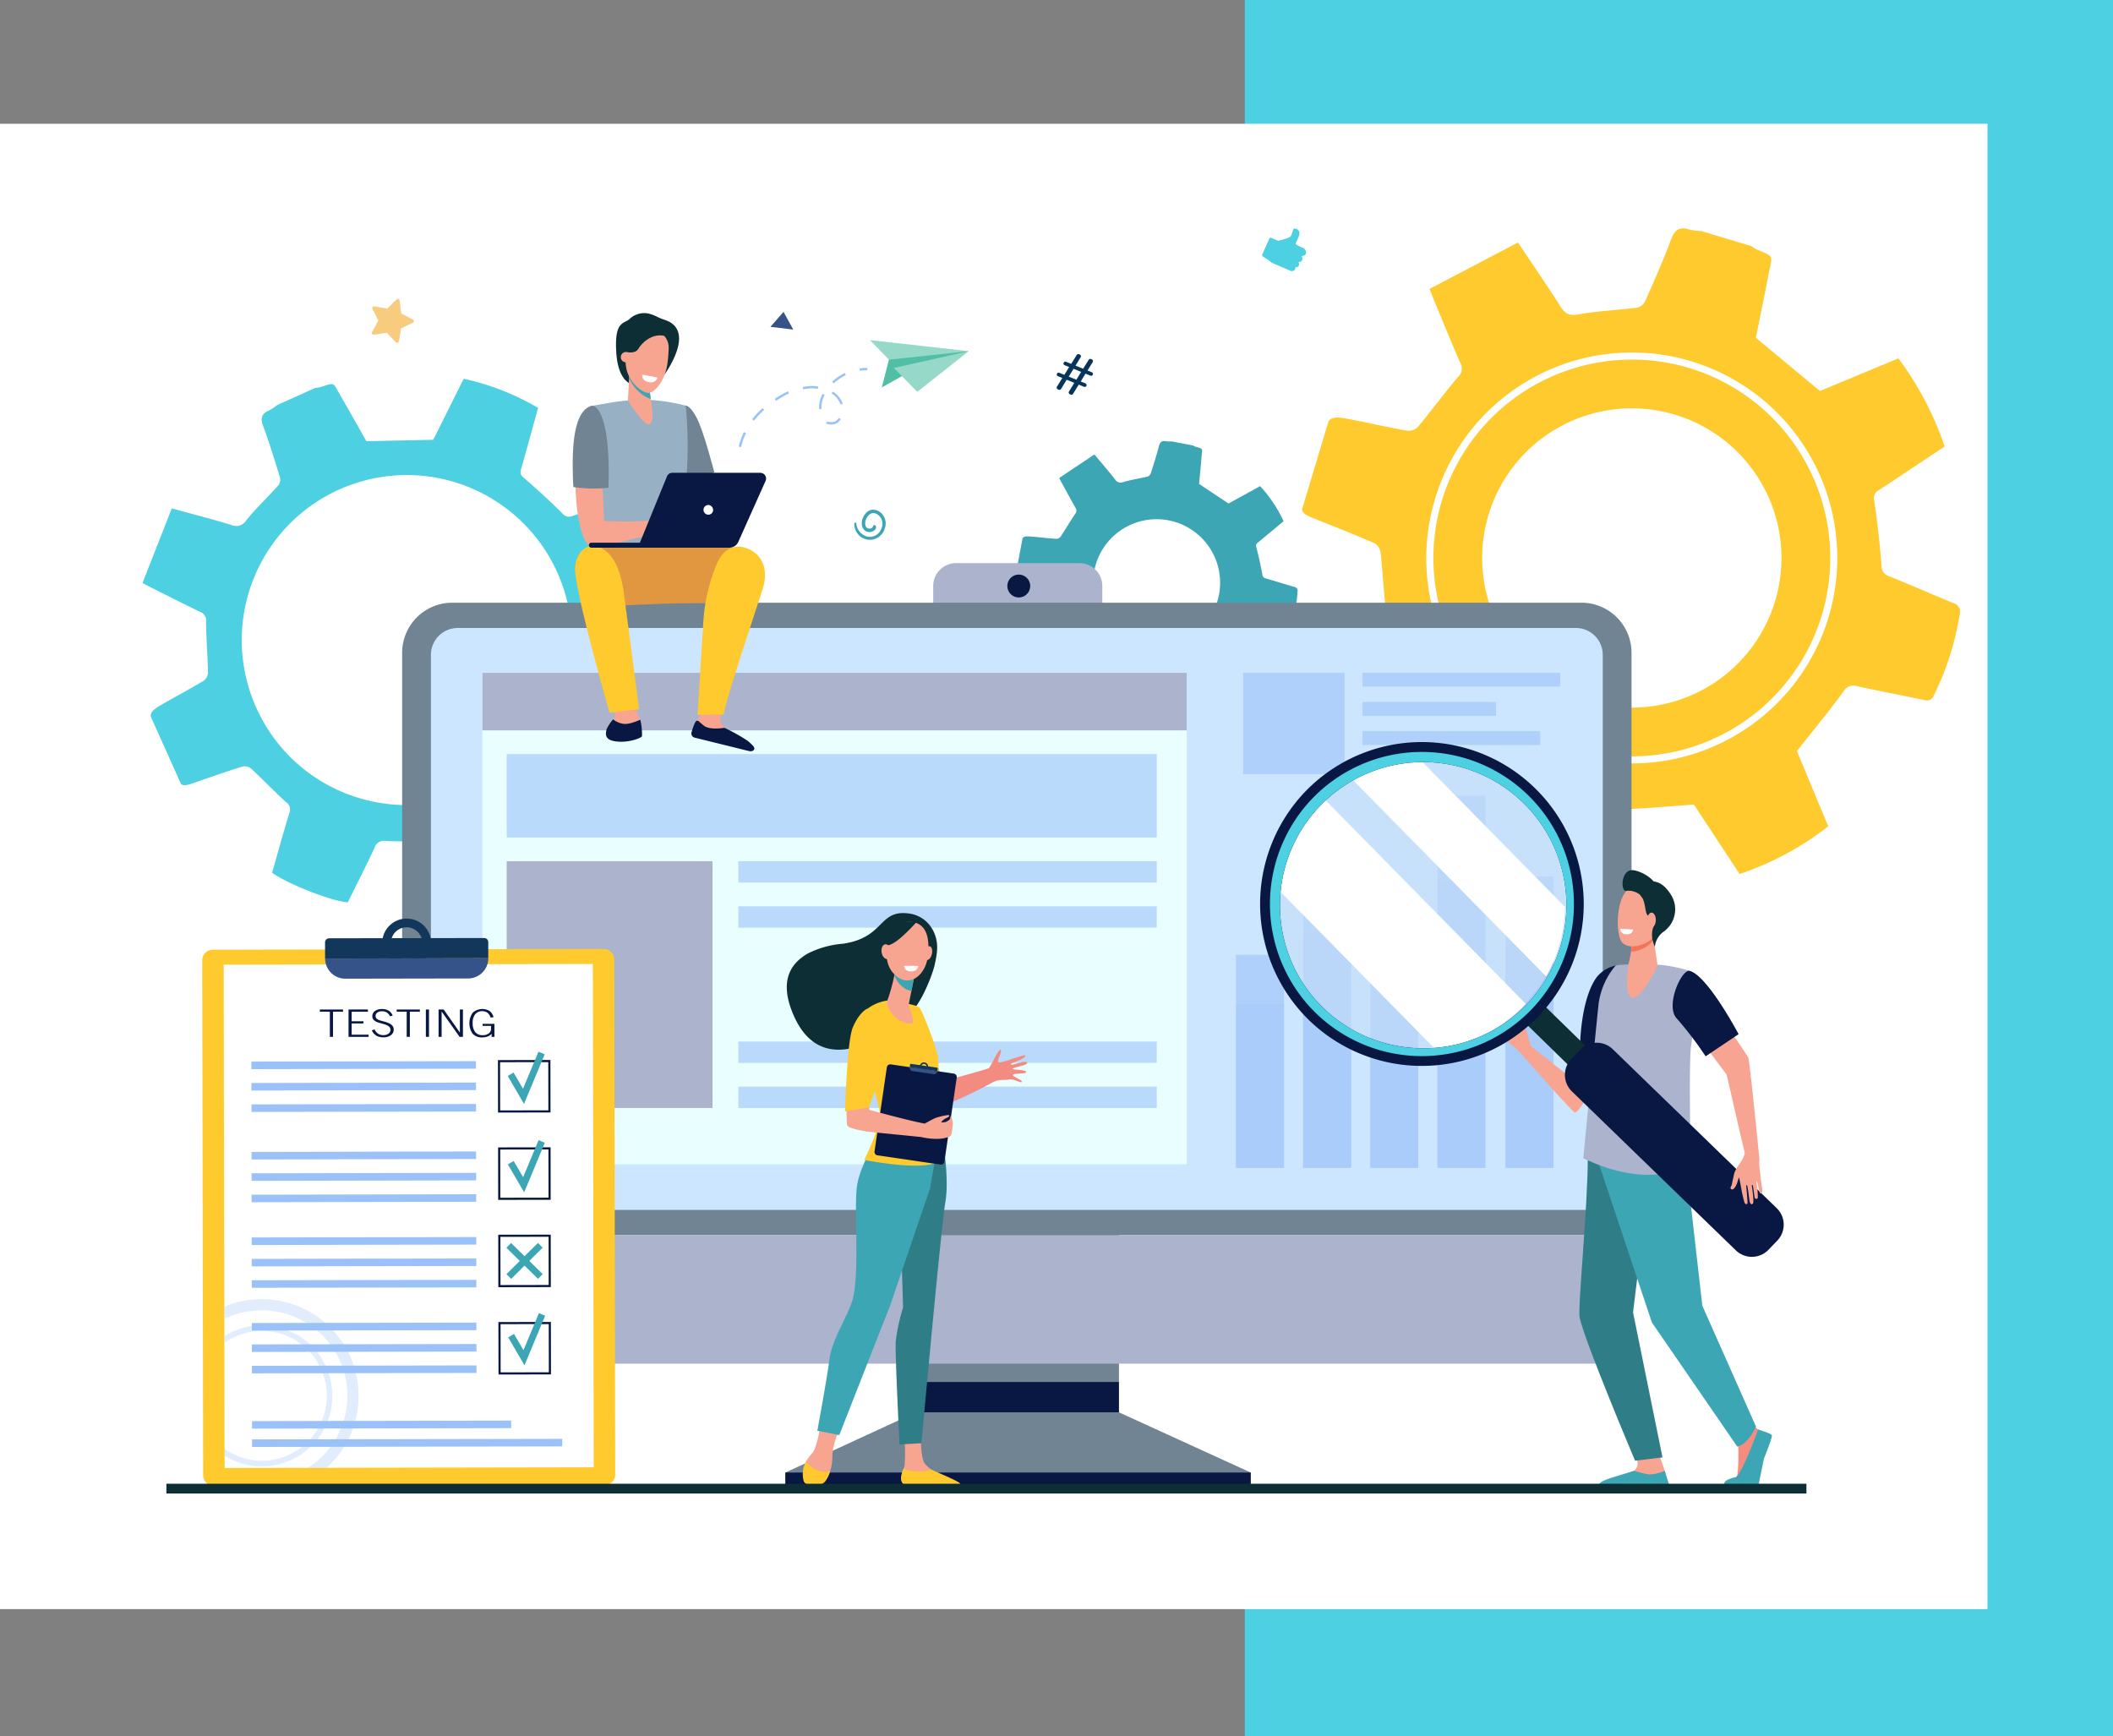 <svg xmlns="http://www.w3.org/2000/svg" xmlns:xlink="http://www.w3.org/1999/xlink" width="404" height="332" viewBox="0 0 404 332">
  <rect x="0" y="0" width="404" height="332" fill="#808080" stroke="none"/>
  <defs>
    <clipPath id="clip-path">
      <rect id="Rectángulo_44331" data-name="Rectángulo 44331" width="380" height="284" fill="none"/>
    </clipPath>
    <clipPath id="clip-path-3">
      <rect id="Rectángulo_44270" data-name="Rectángulo 44270" width="9.192" height="71.149" transform="translate(274.82 128.487)" fill="none"/>
    </clipPath>
    <clipPath id="clip-path-4">
      <rect id="Rectángulo_44272" data-name="Rectángulo 44272" width="9.192" height="49.446" transform="translate(261.983 150.19)" fill="none"/>
    </clipPath>
    <clipPath id="clip-path-5">
      <rect id="Rectángulo_44274" data-name="Rectángulo 44274" width="9.192" height="55.735" transform="translate(287.842 143.902)" fill="none"/>
    </clipPath>
    <clipPath id="clip-path-6">
      <rect id="Rectángulo_44276" data-name="Rectángulo 44276" width="9.192" height="57.925" transform="translate(249.146 141.711)" fill="none"/>
    </clipPath>
    <clipPath id="clip-path-7">
      <rect id="Rectángulo_44278" data-name="Rectángulo 44278" width="9.192" height="40.751" transform="translate(236.309 158.885)" fill="none"/>
    </clipPath>
    <clipPath id="clip-path-8">
      <rect id="Rectángulo_44280" data-name="Rectángulo 44280" width="9.192" height="54.752" transform="translate(274.82 144.885)" fill="none"/>
    </clipPath>
    <clipPath id="clip-path-9">
      <rect id="Rectángulo_44282" data-name="Rectángulo 44282" width="9.192" height="38.05" transform="translate(261.983 161.586)" fill="none"/>
    </clipPath>
    <clipPath id="clip-path-10">
      <rect id="Rectángulo_44284" data-name="Rectángulo 44284" width="9.192" height="42.888" transform="translate(287.842 156.748)" fill="none"/>
    </clipPath>
    <clipPath id="clip-path-11">
      <rect id="Rectángulo_44286" data-name="Rectángulo 44286" width="9.192" height="44.575" transform="translate(249.146 155.061)" fill="none"/>
    </clipPath>
    <clipPath id="clip-path-12">
      <rect id="Rectángulo_44288" data-name="Rectángulo 44288" width="9.192" height="31.359" transform="translate(236.309 168.277)" fill="none"/>
    </clipPath>
    <clipPath id="clip-path-13">
      <rect id="Rectángulo_44290" data-name="Rectángulo 44290" width="124.296" height="15.953" transform="translate(96.877 120.511)" fill="none"/>
    </clipPath>
    <clipPath id="clip-path-14">
      <rect id="Rectángulo_44292" data-name="Rectángulo 44292" width="80.001" height="4.089" transform="translate(141.172 140.995)" fill="none"/>
    </clipPath>
    <clipPath id="clip-path-15">
      <rect id="Rectángulo_44295" data-name="Rectángulo 44295" width="80.001" height="4.089" transform="translate(141.172 149.615)" fill="none"/>
    </clipPath>
    <clipPath id="clip-path-16">
      <rect id="Rectángulo_44297" data-name="Rectángulo 44297" width="80.001" height="4.089" transform="translate(141.172 175.474)" fill="none"/>
    </clipPath>
    <clipPath id="clip-path-17">
      <rect id="Rectángulo_44299" data-name="Rectángulo 44299" width="80.001" height="4.089" transform="translate(141.172 184.094)" fill="none"/>
    </clipPath>
    <clipPath id="clip-path-18">
      <rect id="Rectángulo_44315" data-name="Rectángulo 44315" width="25.677" height="32.255" transform="translate(42.885 224.726)" fill="none"/>
    </clipPath>
    <clipPath id="clip-path-19">
      <rect id="Rectángulo_44316" data-name="Rectángulo 44316" width="20.653" height="26.957" transform="translate(42.895 229.739)" fill="none"/>
    </clipPath>
    <clipPath id="clip-path-20">
      <rect id="Rectángulo_44319" data-name="Rectángulo 44319" width="19.39" height="19.389" transform="translate(237.683 104.969)" fill="none"/>
    </clipPath>
    <clipPath id="clip-path-21">
      <rect id="Rectángulo_44321" data-name="Rectángulo 44321" width="37.826" height="2.634" transform="translate(260.503 104.969)" fill="none"/>
    </clipPath>
    <clipPath id="clip-path-22">
      <rect id="Rectángulo_44323" data-name="Rectángulo 44323" width="25.528" height="2.634" transform="translate(260.503 110.554)" fill="none"/>
    </clipPath>
    <clipPath id="clip-path-23">
      <rect id="Rectángulo_44325" data-name="Rectángulo 44325" width="33.978" height="2.634" transform="translate(260.503 116.139)" fill="none"/>
    </clipPath>
    <clipPath id="clip-path-24">
      <rect id="Rectángulo_44326" data-name="Rectángulo 44326" width="54.943" height="54.935" transform="translate(244.512 121.84)" fill="none"/>
    </clipPath>
    <clipPath id="clip-path-25">
      <rect id="Rectángulo_44327" data-name="Rectángulo 44327" width="47.138" height="47.649" transform="translate(244.59 129.154)" fill="none"/>
    </clipPath>
    <clipPath id="clip-path-26">
      <rect id="Rectángulo_44328" data-name="Rectángulo 44328" width="40.701" height="41.2" transform="translate(258.516 121.809)" fill="none"/>
    </clipPath>
  </defs>
  <g id="Grupo_143203" data-name="Grupo 143203" transform="translate(-968 -6541.668)">
    <g id="Grupo_141851" data-name="Grupo 141851" transform="translate(0 541.338)">
      <rect id="Rectángulo_44004" data-name="Rectángulo 44004" width="166" height="332" transform="translate(1206 6000.33)" fill="#4dd0e1"/>
      <g id="Grupo_141850" data-name="Grupo 141850" transform="translate(968 6024)">
        <g id="Grupo_141849" data-name="Grupo 141849" clip-path="url(#clip-path)">
          <rect id="Rectángulo_44263" data-name="Rectángulo 44263" width="380" height="284" fill="#fff"/>
          <g id="Grupo_141848" data-name="Grupo 141848">
            <g id="Grupo_141847" data-name="Grupo 141847" clip-path="url(#clip-path)">
              <path id="Trazado_195789" data-name="Trazado 195789" d="M275.232,73.669a37.938,37.938,0,1,0,46.113-27.425,37.981,37.981,0,0,0-46.113,27.425m9.37,1.1h0a28.612,28.612,0,1,1,19.154,35.643A28.613,28.613,0,0,1,284.6,74.768" fill="#feca2e"/>
              <path id="Trazado_195790" data-name="Trazado 195790" d="M248.943,73.728c.179.906,1,1.222,3.023,2.025,3.62,1.436,7.242,2.872,10.808,4.433a2.514,2.514,0,0,1,1.192,1.758c.413,3.79.6,7.606,1.047,11.39a2.067,2.067,0,0,1-1.029,2.458c-4.212,2.647-8.351,5.412-12.471,8.1,1.03,4.418,6.219,14.349,8.993,17.126,4.37-1.839,8.862-3.65,13.277-5.634a2.4,2.4,0,0,1,3.222.6,99.62,99.62,0,0,0,8.48,7.078c1.185.9,1.816,1.613,1.432,3.243-.995,4.223-1.734,8.506-2.658,12.748-.249,1.14-.032,1.853,1.093,2.2q7.944,2.459,15.888,4.909c1.3.4,1.5-.668,1.828-1.435,1.645-3.88,3.312-7.753,4.825-11.684a2.725,2.725,0,0,1,2.934-2.012c4.244-.133,8.479-.543,13.044-.866l8.744,13.277a56.821,56.821,0,0,0,16.937-9.12c-2.078-4.992-4.156-9.986-5.988-14.386,3.142-3.981,6.134-7.6,8.906-11.386a2.142,2.142,0,0,1,2.634-1.011c4.179.918,8.385,1.705,12.57,2.594.9.192,1.568.227,2.032-.761A54.34,54.34,0,0,0,374.7,93.747a1.708,1.708,0,0,0-1.282-2.13c-4.071-1.681-8.109-3.441-12.187-5.1a1.986,1.986,0,0,1-1.491-2.028c-.311-4.179-.8-8.351-1.4-12.5a1.687,1.687,0,0,1,.93-1.964c4.156-2.738,8.293-5.506,12.543-8.334a60.98,60.98,0,0,0-8.846-16.84l-14.993,6.239L335.718,40.92c.748-3.737,1.642-8.035,2.464-12.348.674-3.539,1.181-3.073-2.375-4.566a5.963,5.963,0,0,1-.938-.616l-9.541-2.871a11.784,11.784,0,0,1-2.223-.275c-1.82-.577-2.846-.163-3.571,1.787-1.512,4.063-3.278,8.034-5.036,12a2.3,2.3,0,0,1-1.557,1.133c-3.721.471-7.493.621-11.176,1.284-1.8.325-2.559-.168-3.448-1.572-2.522-3.984-5.207-7.864-8.091-12.179l-16.9,8.872c.443,1.121.687,1.771.953,2.411,1.644,3.948,3.252,7.912,4.966,11.829a2.15,2.15,0,0,1-.522,2.643c-2.617,3.109-5.034,6.387-7.63,9.515a2.542,2.542,0,0,1-2.028.716c-3.456-.6-6.879-1.392-10.324-2.061-2.787-.542-3.824-.733-4.706.177Zm24.986-.39a39.283,39.283,0,1,1,4.31,29.754,39.024,39.024,0,0,1-4.31-29.754" fill="#feca2e"/>
              <path id="Trazado_195791" data-name="Trazado 195791" d="M34.606,126.227c.585.456,1.249.217,2.9-.36,2.953-1.031,5.907-2.062,8.894-2.989a2.022,2.022,0,0,1,1.648.44c2.242,2.085,4.359,4.305,6.622,6.366a1.66,1.66,0,0,1,.668,2.034c-1.166,3.822-2.226,7.676-3.313,11.477,2.949,2.141,11.32,5.443,14.464,5.671,1.687-3.413,3.463-6.875,5.1-10.4a1.924,1.924,0,0,1,2.269-1.332,80.065,80.065,0,0,0,8.87-.16c1.2-.074,1.952.025,2.575,1.216,1.616,3.088,3.419,6.077,5.087,9.139.449.823.955,1.141,1.822.761q6.116-2.682,12.228-5.371c1-.44.561-1.2.355-1.832-1.04-3.221-2.064-6.449-3.212-9.632a2.189,2.189,0,0,1,.724-2.764c2.507-2.312,4.863-4.787,7.465-7.382l12.29,3.465a45.637,45.637,0,0,0,5.49-14.442l-11.2-5.588c-.184-4.069-.272-7.841-.578-11.6a1.721,1.721,0,0,1,1.069-2c3.019-1.639,5.988-3.372,9-5.033.651-.358,1.072-.686.834-1.53a43.669,43.669,0,0,0-5.182-12.114,1.374,1.374,0,0,0-1.9-.619c-3.356,1.119-6.733,2.174-10.084,3.307a1.594,1.594,0,0,1-1.971-.448c-2.386-2.374-4.878-4.648-7.422-6.854a1.353,1.353,0,0,1-.467-1.681c1.084-3.848,2.141-7.7,3.234-11.655A48.936,48.936,0,0,0,88.66,48.747L82.837,60.418l-12.786.27c-1.51-2.663-3.227-5.743-5-8.793-1.451-2.5-.9-2.488-3.842-1.525a4.776,4.776,0,0,1-.894.119l-7.3,3.273a9.5,9.5,0,0,1-1.494,1c-1.409.607-1.814,1.4-1.229,2.963,1.218,3.261,2.232,6.6,3.25,9.934a1.853,1.853,0,0,1-.349,1.506c-2.013,2.242-4.225,4.316-6.112,6.655a2.262,2.262,0,0,1-2.92.858c-3.626-1.094-7.3-2.038-11.316-3.142l-5.6,14.27c.858.448,1.348.715,1.846.963,3.074,1.533,6.134,3.1,9.234,4.572a1.727,1.727,0,0,1,1.072,1.88c.046,3.264.3,6.524.369,9.788a2.042,2.042,0,0,1-.855,1.5c-2.415,1.452-4.909,2.77-7.352,4.175-1.977,1.136-2.708,1.565-2.765,2.582Zm14.967-13.372a31.551,31.551,0,1,1,18.259,15.8,31.341,31.341,0,0,1-18.259-15.8" fill="#4dd0e1"/>
              <path id="Trazado_195792" data-name="Trazado 195792" d="M71.138,39.824l1.2-2.2-1.129-2.24a.345.345,0,0,1,.37-.495l2.46.464,1.776-1.769a.344.344,0,0,1,.584.2l.32,2.49,2.226,1.147a.345.345,0,0,1-.009.618l-2.262,1.075-.4,2.478a.344.344,0,0,1-.59.182l-1.718-1.825-2.473.384a.345.345,0,0,1-.355-.506" fill="#f7cc7f"/>
              <path id="Trazado_195793" data-name="Trazado 195793" d="M202.086,50.264l1.025-1.664-.823-.334a.352.352,0,1,1,.264-.652L203.5,48l.916-1.494-.878-.357a.352.352,0,0,1,.264-.652l1.005.408,1.064-1.712a.352.352,0,0,1,.431-.14l.153.062a.352.352,0,0,1,.168.51l-.989,1.615,1.456.591,1.064-1.712a.353.353,0,0,1,.431-.14l.168.068a.353.353,0,0,1,.168.51l-.99,1.615.823.333a.352.352,0,0,1-.265.653l-.948-.385-.9,1.5.878.356a.352.352,0,1,1-.264.652l-1.005-.407-1.087,1.765a.35.35,0,0,1-.431.141l-.18-.072a.353.353,0,0,1-.167-.511l1.024-1.664-1.457-.591-1.086,1.765a.353.353,0,0,1-.432.142l-.179-.073a.352.352,0,0,1-.168-.511m3.713-1.333.916-1.494-1.457-.591-.916,1.494Z" fill="#07345a"/>
              <path id="Trazado_195794" data-name="Trazado 195794" d="M195.512,79.237l-1.387,7.373c.116.374.476.471,1.366.718,1.592.443,3.185.886,4.76,1.384a1.069,1.069,0,0,1,.583.688c.344,1.581.593,3.183.954,4.759a.877.877,0,0,1-.323,1.084c-1.659,1.307-3.28,2.66-4.9,3.981a23.129,23.129,0,0,0,4.566,6.821c1.761-.972,3.575-1.939,5.349-2.975a1.017,1.017,0,0,1,1.386.107,42.342,42.342,0,0,0,3.9,2.6c.541.329.839.6.75,1.3-.229,1.827-.348,3.668-.547,5.5-.054.492.07.784.56.88l6.926,1.356c.567.111.6-.35.706-.688.519-1.711,1.049-3.42,1.51-5.147a1.158,1.158,0,0,1,1.148-.982c1.784-.247,3.553-.611,5.464-.952l4.288,5.208a24.077,24.077,0,0,0,6.736-4.611l-3.174-5.8c1.146-1.821,2.246-3.484,3.245-5.205a.909.909,0,0,1,1.066-.545c1.8.2,3.615.342,5.421.529.39.04.672.025.823-.413a23.039,23.039,0,0,0,1.4-6.819.725.725,0,0,0-.637-.841c-1.793-.526-3.576-1.086-5.372-1.605a.842.842,0,0,1-.72-.788c-.32-1.75-.715-3.488-1.154-5.212a.716.716,0,0,1,.3-.871c1.63-1.342,3.251-2.7,4.917-4.081a25.846,25.846,0,0,0-4.491-6.708L234.892,72.6l-5.629-3.737c.147-1.611.331-3.465.483-5.321.125-1.524.361-1.351-1.207-1.82a2.539,2.539,0,0,1-.424-.218l-4.155-.782a5.01,5.01,0,0,1-.95-.016c-.794-.161-1.208.059-1.427.915-.454,1.782-1.021,3.537-1.584,5.29a.982.982,0,0,1-.606.549c-1.549.366-3.134.6-4.658,1.044a1.194,1.194,0,0,1-1.526-.508c-1.243-1.567-2.551-3.083-3.962-4.774l-6.731,4.5c.237.453.369.717.511.975.871,1.592,1.728,3.192,2.628,4.767a.913.913,0,0,1-.1,1.139c-.964,1.43-1.836,2.922-2.79,4.359a1.081,1.081,0,0,1-.824.393c-1.486-.1-2.965-.277-4.449-.405-1.2-.1-1.647-.137-1.978.287m13.706,6.206a12.142,12.142,0,0,1,23.865,4.49h0a12.142,12.142,0,1,1-23.865-4.491Z" fill="#3da6b4"/>
              <path id="Trazado_195795" data-name="Trazado 195795" d="M147.306,38.82l4.365.527-1.863-3.389Z" fill="#355389"/>
              <path id="Trazado_195796" data-name="Trazado 195796" d="M163.34,76.445a3.05,3.05,0,0,0,2.538,3.069,2.992,2.992,0,0,0,3.257-2.037c.988-2.647-1.909-4.736-3.48-3.134-1.467,1.5-1,3.718.58,3.719.6,0,1.559-.5,1.178-1.225a.242.242,0,0,0-.415,0c-.192.327-.177.339-.268.412a.809.809,0,0,1-.518.15c-1.612-.028-.54-3.717,1.36-2.823a2.126,2.126,0,0,1,.989,2.713,2.429,2.429,0,0,1-2.366,1.7,2.78,2.78,0,0,1-2.46-2.545.2.2,0,0,0-.4,0" fill="#3da6b4"/>
              <path id="Trazado_195797" data-name="Trazado 195797" d="M243.08,21.809l1.3.56s2.179-.486,2.423-.895.386-1.444.69-1.445a.931.931,0,0,1,.963.875c.06.526-.824,1.949-.717,2.119a7.547,7.547,0,0,0,1.353.691,1.056,1.056,0,0,1,.625.9h0a.562.562,0,0,1-.408.578l-.4.112.091.406a.562.562,0,0,1-.42.672l-.306.072.076.248a.561.561,0,0,1-.431.718l-.266.051.005.07a.562.562,0,0,1-.469.6l-.264.044-3.476-1.493a2.6,2.6,0,0,1-.863-.6l-1.136-.728a.294.294,0,0,1-.11-.367l1.35-3.031a.292.292,0,0,1,.382-.15" fill="#4dd0e1"/>
              <path id="Trazado_195798" data-name="Trazado 195798" d="M206.393,84H182.8a4.371,4.371,0,0,0-4.371,4.371V96.1a4.371,4.371,0,0,0,4.371,4.371h23.589a4.371,4.371,0,0,0,4.371-4.371V88.372A4.371,4.371,0,0,0,206.393,84" fill="#abb3cd"/>
              <path id="Trazado_195799" data-name="Trazado 195799" d="M175.144,246.365,150.16,257.881v2.55h88.975v-2.55l-25.209-11.516Z" fill="#718493"/>
              <rect id="Rectángulo_44264" data-name="Rectángulo 44264" width="38.798" height="49.379" transform="translate(175.144 197.007)" fill="#718493"/>
              <path id="Trazado_195800" data-name="Trazado 195800" d="M311.945,212.5V101.148a9.58,9.58,0,0,0-9.58-9.58H86.469a9.58,9.58,0,0,0-9.579,9.58V212.5Z" fill="#718493"/>
              <rect id="Rectángulo_44265" data-name="Rectángulo 44265" width="88.975" height="2.551" transform="translate(150.161 257.88)" fill="#091743"/>
              <rect id="Rectángulo_44266" data-name="Rectángulo 44266" width="38.782" height="5.794" transform="translate(175.144 240.57)" fill="#091743"/>
              <path id="Trazado_195801" data-name="Trazado 195801" d="M76.89,212.5V230.34c0,3.712,2.453,6.721,5.48,6.721h224.1c3.026,0,5.479-3.009,5.479-6.721V212.5Z" fill="#abb3cd"/>
              <path id="Trazado_195802" data-name="Trazado 195802" d="M196.97,88.376a2.183,2.183,0,1,1-2.182-2.182,2.182,2.182,0,0,1,2.182,2.182" fill="#091743"/>
              <path id="Trazado_195803" data-name="Trazado 195803" d="M306.443,207.661V101.445a5.135,5.135,0,0,0-5.224-5.041H87.615a5.134,5.134,0,0,0-5.223,5.041V207.661Z" fill="#cce6ff"/>
              <rect id="Rectángulo_44267" data-name="Rectángulo 44267" width="134.665" height="93.966" transform="translate(92.231 104.979)" fill="#e9ffff"/>
              <rect id="Rectángulo_44268" data-name="Rectángulo 44268" width="134.665" height="11.002" transform="translate(92.231 104.978)" fill="#abb3cd"/>
              <g id="Grupo_141777" data-name="Grupo 141777" opacity="0.6">
                <g id="Grupo_141776" data-name="Grupo 141776">
                  <g id="Grupo_141775" data-name="Grupo 141775" clip-path="url(#clip-path-3)">
                    <rect id="Rectángulo_44269" data-name="Rectángulo 44269" width="9.192" height="71.149" transform="translate(274.82 128.487)" fill="#9bc1f9"/>
                  </g>
                </g>
              </g>
              <g id="Grupo_141780" data-name="Grupo 141780" opacity="0.6">
                <g id="Grupo_141779" data-name="Grupo 141779">
                  <g id="Grupo_141778" data-name="Grupo 141778" clip-path="url(#clip-path-4)">
                    <rect id="Rectángulo_44271" data-name="Rectángulo 44271" width="9.192" height="49.447" transform="translate(261.983 150.189)" fill="#9bc1f9"/>
                  </g>
                </g>
              </g>
              <g id="Grupo_141783" data-name="Grupo 141783" opacity="0.6">
                <g id="Grupo_141782" data-name="Grupo 141782">
                  <g id="Grupo_141781" data-name="Grupo 141781" clip-path="url(#clip-path-5)">
                    <rect id="Rectángulo_44273" data-name="Rectángulo 44273" width="9.192" height="55.734" transform="translate(287.842 143.902)" fill="#9bc1f9"/>
                  </g>
                </g>
              </g>
              <g id="Grupo_141786" data-name="Grupo 141786" opacity="0.6">
                <g id="Grupo_141785" data-name="Grupo 141785">
                  <g id="Grupo_141784" data-name="Grupo 141784" clip-path="url(#clip-path-6)">
                    <rect id="Rectángulo_44275" data-name="Rectángulo 44275" width="9.192" height="57.926" transform="translate(249.146 141.71)" fill="#9bc1f9"/>
                  </g>
                </g>
              </g>
              <g id="Grupo_141789" data-name="Grupo 141789" opacity="0.6">
                <g id="Grupo_141788" data-name="Grupo 141788">
                  <g id="Grupo_141787" data-name="Grupo 141787" clip-path="url(#clip-path-7)">
                    <rect id="Rectángulo_44277" data-name="Rectángulo 44277" width="9.192" height="40.751" transform="translate(236.309 158.885)" fill="#9bc1f9"/>
                  </g>
                </g>
              </g>
              <g id="Grupo_141792" data-name="Grupo 141792" opacity="0.3" style="mix-blend-mode: multiply;isolation: isolate">
                <g id="Grupo_141791" data-name="Grupo 141791">
                  <g id="Grupo_141790" data-name="Grupo 141790" clip-path="url(#clip-path-8)">
                    <rect id="Rectángulo_44279" data-name="Rectángulo 44279" width="9.192" height="54.751" transform="translate(274.82 144.885)" fill="#9bc1f9"/>
                  </g>
                </g>
              </g>
              <g id="Grupo_141795" data-name="Grupo 141795" opacity="0.3" style="mix-blend-mode: multiply;isolation: isolate">
                <g id="Grupo_141794" data-name="Grupo 141794">
                  <g id="Grupo_141793" data-name="Grupo 141793" clip-path="url(#clip-path-9)">
                    <rect id="Rectángulo_44281" data-name="Rectángulo 44281" width="9.192" height="38.051" transform="translate(261.983 161.585)" fill="#9bc1f9"/>
                  </g>
                </g>
              </g>
              <g id="Grupo_141798" data-name="Grupo 141798" opacity="0.3" style="mix-blend-mode: multiply;isolation: isolate">
                <g id="Grupo_141797" data-name="Grupo 141797">
                  <g id="Grupo_141796" data-name="Grupo 141796" clip-path="url(#clip-path-10)">
                    <rect id="Rectángulo_44283" data-name="Rectángulo 44283" width="9.192" height="42.889" transform="translate(287.842 156.747)" fill="#9bc1f9"/>
                  </g>
                </g>
              </g>
              <g id="Grupo_141801" data-name="Grupo 141801" opacity="0.3" style="mix-blend-mode: multiply;isolation: isolate">
                <g id="Grupo_141800" data-name="Grupo 141800">
                  <g id="Grupo_141799" data-name="Grupo 141799" clip-path="url(#clip-path-11)">
                    <rect id="Rectángulo_44285" data-name="Rectángulo 44285" width="9.192" height="44.576" transform="translate(249.146 155.06)" fill="#9bc1f9"/>
                  </g>
                </g>
              </g>
              <g id="Grupo_141804" data-name="Grupo 141804" opacity="0.3" style="mix-blend-mode: multiply;isolation: isolate">
                <g id="Grupo_141803" data-name="Grupo 141803">
                  <g id="Grupo_141802" data-name="Grupo 141802" clip-path="url(#clip-path-12)">
                    <rect id="Rectángulo_44287" data-name="Rectángulo 44287" width="9.192" height="31.359" transform="translate(236.309 168.277)" fill="#9bc1f9"/>
                  </g>
                </g>
              </g>
              <g id="Grupo_141807" data-name="Grupo 141807" opacity="0.6">
                <g id="Grupo_141806" data-name="Grupo 141806">
                  <g id="Grupo_141805" data-name="Grupo 141805" clip-path="url(#clip-path-13)">
                    <rect id="Rectángulo_44289" data-name="Rectángulo 44289" width="124.296" height="15.954" transform="translate(96.877 120.51)" fill="#9bc1f9"/>
                  </g>
                </g>
              </g>
              <g id="Grupo_141810" data-name="Grupo 141810" opacity="0.6">
                <g id="Grupo_141809" data-name="Grupo 141809">
                  <g id="Grupo_141808" data-name="Grupo 141808" clip-path="url(#clip-path-14)">
                    <rect id="Rectángulo_44291" data-name="Rectángulo 44291" width="80.002" height="4.089" transform="translate(141.171 140.995)" fill="#9bc1f9"/>
                  </g>
                </g>
              </g>
              <rect id="Rectángulo_44293" data-name="Rectángulo 44293" width="39.356" height="47.188" transform="translate(96.878 140.995)" fill="#abb3cd"/>
              <g id="Grupo_141813" data-name="Grupo 141813" opacity="0.6">
                <g id="Grupo_141812" data-name="Grupo 141812">
                  <g id="Grupo_141811" data-name="Grupo 141811" clip-path="url(#clip-path-15)">
                    <rect id="Rectángulo_44294" data-name="Rectángulo 44294" width="80.002" height="4.089" transform="translate(141.171 149.615)" fill="#9bc1f9"/>
                  </g>
                </g>
              </g>
              <g id="Grupo_141816" data-name="Grupo 141816" opacity="0.6">
                <g id="Grupo_141815" data-name="Grupo 141815">
                  <g id="Grupo_141814" data-name="Grupo 141814" clip-path="url(#clip-path-16)">
                    <rect id="Rectángulo_44296" data-name="Rectángulo 44296" width="80.002" height="4.089" transform="translate(141.171 175.474)" fill="#9bc1f9"/>
                  </g>
                </g>
              </g>
              <g id="Grupo_141819" data-name="Grupo 141819" opacity="0.6">
                <g id="Grupo_141818" data-name="Grupo 141818">
                  <g id="Grupo_141817" data-name="Grupo 141817" clip-path="url(#clip-path-17)">
                    <rect id="Rectángulo_44298" data-name="Rectángulo 44298" width="80.002" height="4.089" transform="translate(141.171 184.094)" fill="#9bc1f9"/>
                  </g>
                </g>
              </g>
              <path id="Trazado_195804" data-name="Trazado 195804" d="M40.693,157.916l74.721-.135a2.033,2.033,0,0,1,2.036,2.029l.177,98.459A2.032,2.032,0,0,1,115.6,260.3l-74.721.134a2.032,2.032,0,0,1-2.036-2.028l-.177-98.459a2.032,2.032,0,0,1,2.028-2.036" fill="#feca2e"/>
              <rect id="Rectángulo_44300" data-name="Rectángulo 44300" width="70.583" height="96.236" transform="translate(42.767 160.773) rotate(-0.103)" fill="#fff"/>
              <path id="Trazado_195805" data-name="Trazado 195805" d="M93.353,156.462a.783.783,0,0,0-.785-.782l-29.637.053a.784.784,0,0,0-.782.785l.006,3.08,31.2-.056Z" fill="#13375b"/>
              <path id="Trazado_195806" data-name="Trazado 195806" d="M77.743,151.962a4.674,4.674,0,1,0,4.683,4.665,4.673,4.673,0,0,0-4.683-4.665m.014,7.671a3,3,0,1,1,2.992-3,3,3,0,0,1-2.992,3" fill="#13375b"/>
              <path id="Trazado_195807" data-name="Trazado 195807" d="M92.873,155.741a.786.786,0,0,1,.48.721l.006,3.081-31.2.056a3.863,3.863,0,0,0,3.871,3.857l23.475-.042a3.865,3.865,0,0,0,3.858-3.871l-.006-3.081a.786.786,0,0,0-.48-.721" fill="#355389"/>
              <path id="Trazado_195808" data-name="Trazado 195808" d="M62.932,155.733h0a.782.782,0,0,0-.649.347.782.782,0,0,1,.649-.347" fill="#9bc1f9"/>
              <path id="Trazado_195809" data-name="Trazado 195809" d="M62.184,156.285a.793.793,0,0,1,.059-.141.793.793,0,0,0-.059.141" fill="#9bc1f9"/>
              <path id="Trazado_195810" data-name="Trazado 195810" d="M105.256,189.036l-10.033.018-.018-10.034L105.238,179Zm-9.624-.393,9.214-.017-.017-9.213-9.214.016Z" fill="#091743"/>
              <path id="Trazado_195811" data-name="Trazado 195811" d="M105.286,205.731l-10.033.018-.018-10.034,10.033-.018Zm-9.624-.393,9.214-.017-.017-9.213-9.214.016Z" fill="#091743"/>
              <path id="Trazado_195812" data-name="Trazado 195812" d="M105.316,222.427l-10.033.018-.018-10.034,10.033-.018Zm-9.624-.393,9.214-.017-.017-9.213-9.214.016Z" fill="#091743"/>
              <path id="Trazado_195813" data-name="Trazado 195813" d="M105.346,239.122l-10.033.018-.018-10.034,10.033-.018Zm-9.624-.393,9.214-.017-.017-9.213-9.214.016Z" fill="#091743"/>
              <rect id="Rectángulo_44301" data-name="Rectángulo 44301" width="42.942" height="1.444" transform="matrix(1, -0.002, 0.002, 1, 48.06, 179.309)" fill="#9bc1f9"/>
              <rect id="Rectángulo_44302" data-name="Rectángulo 44302" width="42.942" height="1.444" transform="matrix(1, -0.002, 0.002, 1, 48.067, 183.399)" fill="#9bc1f9"/>
              <rect id="Rectángulo_44303" data-name="Rectángulo 44303" width="42.942" height="1.444" transform="translate(48.074 187.489) rotate(-0.103)" fill="#9bc1f9"/>
              <rect id="Rectángulo_44304" data-name="Rectángulo 44304" width="42.942" height="1.444" transform="matrix(1, -0.002, 0.002, 1, 48.091, 196.576)" fill="#9bc1f9"/>
              <rect id="Rectángulo_44305" data-name="Rectángulo 44305" width="42.942" height="1.444" transform="matrix(1, -0.002, 0.002, 1, 48.098, 200.665)" fill="#9bc1f9"/>
              <rect id="Rectángulo_44306" data-name="Rectángulo 44306" width="42.942" height="1.444" transform="matrix(1, -0.002, 0.002, 1, 48.105, 204.755)" fill="#9bc1f9"/>
              <rect id="Rectángulo_44307" data-name="Rectángulo 44307" width="42.942" height="1.444" transform="translate(48.12 212.935) rotate(-0.103)" fill="#9bc1f9"/>
              <rect id="Rectángulo_44308" data-name="Rectángulo 44308" width="42.942" height="1.444" transform="translate(48.128 217.024) rotate(-0.103)" fill="#9bc1f9"/>
              <rect id="Rectángulo_44309" data-name="Rectángulo 44309" width="42.942" height="1.444" transform="translate(48.135 221.114) rotate(-0.103)" fill="#9bc1f9"/>
              <rect id="Rectángulo_44310" data-name="Rectángulo 44310" width="42.942" height="1.444" transform="translate(48.15 229.294) rotate(-0.103)" fill="#9bc1f9"/>
              <rect id="Rectángulo_44311" data-name="Rectángulo 44311" width="42.942" height="1.444" transform="translate(48.157 233.383) rotate(-0.103)" fill="#9bc1f9"/>
              <rect id="Rectángulo_44312" data-name="Rectángulo 44312" width="42.942" height="1.444" transform="translate(48.164 237.473) rotate(-0.103)" fill="#9bc1f9"/>
              <rect id="Rectángulo_44313" data-name="Rectángulo 44313" width="49.54" height="1.444" transform="matrix(1, -0.002, 0.002, 1, 48.183, 248.047)" fill="#9bc1f9"/>
              <rect id="Rectángulo_44314" data-name="Rectángulo 44314" width="59.31" height="1.444" transform="translate(48.19 251.546) rotate(-0.103)" fill="#9bc1f9"/>
              <path id="Trazado_195814" data-name="Trazado 195814" d="M100.19,187.4l-3.116-5.346,1.115-.65L100,184.5l2.952-7.083,1.192.5Z" fill="#3da6b4"/>
              <path id="Trazado_195815" data-name="Trazado 195815" d="M100.22,204.31,97.1,198.964l1.115-.65,1.809,3.1,2.952-7.083,1.192.5Z" fill="#3da6b4"/>
              <path id="Trazado_195816" data-name="Trazado 195816" d="M100.28,237.379l-3.116-5.346,1.115-.65,1.809,3.1,2.952-7.083,1.192.5Z" fill="#3da6b4"/>
              <path id="Trazado_195817" data-name="Trazado 195817" d="M103.752,214.888l-.9-.907-2.563,2.541-2.573-2.532-.9.91,2.562,2.521L96.83,219.95l.9.907,2.564-2.541,2.573,2.532.895-.91-2.561-2.521Z" fill="#3da6b4"/>
              <g id="Grupo_141822" data-name="Grupo 141822" opacity="0.3" style="mix-blend-mode: multiply;isolation: isolate">
                <g id="Grupo_141821" data-name="Grupo 141821">
                  <g id="Grupo_141820" data-name="Grupo 141820" clip-path="url(#clip-path-18)">
                    <path id="Trazado_195818" data-name="Trazado 195818" d="M50.037,224.726a18.465,18.465,0,0,0-7.152,1.443l0,2.352A16.356,16.356,0,0,1,58.9,256.981l3.522-.007q.38-.34.743-.7a18.492,18.492,0,0,0-13.132-31.543" fill="#9bc1f9"/>
                  </g>
                </g>
              </g>
              <g id="Grupo_141825" data-name="Grupo 141825" opacity="0.3" style="mix-blend-mode: multiply;isolation: isolate">
                <g id="Grupo_141824" data-name="Grupo 141824">
                  <g id="Grupo_141823" data-name="Grupo 141823" clip-path="url(#clip-path-19)">
                    <path id="Trazado_195819" data-name="Trazado 195819" d="M50.046,229.739a13.4,13.4,0,0,0-7.151,2.074l0,1.28a12.412,12.412,0,1,1,.037,20.274l0,1.281a13.477,13.477,0,1,0,7.11-24.909" fill="#9bc1f9"/>
                  </g>
                </g>
              </g>
              <path id="Trazado_195820" data-name="Trazado 195820" d="M63.068,174.579v-4.808H61.152v-.42h4.436v.42H63.672v4.808Z" fill="#091743"/>
              <path id="Trazado_195821" data-name="Trazado 195821" d="M70.483,174.158v.421H66.638V169.35h3.709v.421h-3.11V171.6h2.252v.421H67.237v2.135Z" fill="#091743"/>
              <path id="Trazado_195822" data-name="Trazado 195822" d="M71.1,173.327l.521-.173a1.93,1.93,0,0,0,.671.825,1.8,1.8,0,0,0,1,.267,1.613,1.613,0,0,0,.987-.279.875.875,0,0,0,.374-.735.8.8,0,0,0-.245-.6,2.254,2.254,0,0,0-.832-.429c-.212-.069-.495-.151-.846-.248a5.248,5.248,0,0,1-.676-.215,1.834,1.834,0,0,1-.665-.467.953.953,0,0,1-.2-.611,1.212,1.212,0,0,1,.495-1.024,2.215,2.215,0,0,1,1.36-.373,2.4,2.4,0,0,1,1.271.306,1.916,1.916,0,0,1,.763.939l-.507.13a1.709,1.709,0,0,0-.619-.721,1.754,1.754,0,0,0-.934-.233,1.419,1.419,0,0,0-.873.251.781.781,0,0,0-.335.654.684.684,0,0,0,.217.512,1.583,1.583,0,0,0,.672.34q.174.053.507.145a6.964,6.964,0,0,1,1.229.413,1.817,1.817,0,0,1,.641.511,1.094,1.094,0,0,1,.2.656,1.3,1.3,0,0,1-.536,1.092,2.342,2.342,0,0,1-1.45.407,2.566,2.566,0,0,1-1.354-.325,2.205,2.205,0,0,1-.842-1.015" fill="#091743"/>
              <path id="Trazado_195823" data-name="Trazado 195823" d="M77.759,174.579v-4.808H75.843v-.42h4.436v.42H78.363v4.808Z" fill="#091743"/>
              <rect id="Rectángulo_44317" data-name="Rectángulo 44317" width="0.599" height="5.228" transform="translate(81.425 169.35)" fill="#091743"/>
              <path id="Trazado_195824" data-name="Trazado 195824" d="M84.435,169.729v4.85h-.582V169.35h.976l3.1,4.412V169.35h.582v5.228h-.638Z" fill="#091743"/>
              <path id="Trazado_195825" data-name="Trazado 195825" d="M94,173.992a2.045,2.045,0,0,1-.766.518,2.836,2.836,0,0,1-1.028.171,2.349,2.349,0,0,1-1.833-.694,3.5,3.5,0,0,1,.013-4.027,2.726,2.726,0,0,1,3.211-.334,2.189,2.189,0,0,1,.77,1.181l-.564.1a1.883,1.883,0,0,0-.6-.934,1.6,1.6,0,0,0-1-.3,1.645,1.645,0,0,0-1.352.585,2.562,2.562,0,0,0-.477,1.659,2.713,2.713,0,0,0,.483,1.75,1.75,1.75,0,0,0,1.437.591,1.855,1.855,0,0,0,1.155-.334,1.056,1.056,0,0,0,.438-.882v-.559h-1.61v-.392h2.257v2.492H94Z" fill="#091743"/>
              <path id="Trazado_195826" data-name="Trazado 195826" d="M169.962,45.1,168.6,50.408l4.169-2.341,12.452-4.592-9.176-.255s-4.759.571-5.036.767a11.413,11.413,0,0,0-1.047,1.109" fill="#50bfa5"/>
              <path id="Trazado_195827" data-name="Trazado 195827" d="M166.333,41.356l18.889,2.119L169.963,45.1Z" fill="#96d9c9"/>
              <path id="Trazado_195828" data-name="Trazado 195828" d="M175.38,51.252l-4.47-4.563,14.312-3.214Z" fill="#96d9c9"/>
              <path id="Trazado_195829" data-name="Trazado 195829" d="M141.339,61.353a11.939,11.939,0,0,1,.4-1.26c.144-.381.31-.762.493-1.133l.4.2c-.176.357-.336.724-.475,1.092a11.834,11.834,0,0,0-.384,1.213c-.03.12-.059.24-.086.361l-.437-.1c.029-.127.059-.253.09-.374m2.464-4.865a17.059,17.059,0,0,1,2.009-2.124l.3.333a16.525,16.525,0,0,0-1.956,2.069Zm14.2.8-.071-.059.291-.34.058.048a.178.178,0,0,0,.043.02,2.067,2.067,0,0,0,1.253-.006,1.894,1.894,0,0,0,.816-.729l.376.243a2.365,2.365,0,0,1-1.01.9,2.49,2.49,0,0,1-1.593.016.573.573,0,0,1-.163-.088m-9.877-4.7a23.27,23.27,0,0,1,2.527-1.455l.2.4a23.072,23.072,0,0,0-2.479,1.427Zm8.516,1.024a5.44,5.44,0,0,1,.318-1.285,6.521,6.521,0,0,1,.308-.689l.4.206a5.921,5.921,0,0,0-.287.641,4.96,4.96,0,0,0-.292,1.179,4.143,4.143,0,0,0-.012.841l-.446.039a4.606,4.606,0,0,1,.013-.932m2.406-2.008-.053-.033.237-.38.057.036a4.5,4.5,0,0,1,1.835,2.273l-.424.143a4.051,4.051,0,0,0-1.652-2.039m-5.562-1.276a10.286,10.286,0,0,1,1.915-.206c.369.026.706.063,1.03.112l-.067.442c-.312-.047-.637-.082-.995-.108a9.266,9.266,0,0,0-1.8.2Zm5.6-1.016a10.043,10.043,0,0,1,2.435-1.656l.195.4a9.571,9.571,0,0,0-2.327,1.581Z" fill="#9bc1f9"/>
              <path id="Trazado_195830" data-name="Trazado 195830" d="M164.4,47.221a8.647,8.647,0,0,1,1.435-.1l.008-.447a9.117,9.117,0,0,0-1.51.1Z" fill="#9bc1f9"/>
              <path id="Trazado_195831" data-name="Trazado 195831" d="M131.1,53.88c.269.011,1.008.258,2.088,2.3,1.379,2.606,3.394,10.479,3.394,10.479L130.567,68.9l-.773-1.643L128.521,54.6s2.505-.728,2.58-.725" fill="#718493"/>
              <path id="Trazado_195832" data-name="Trazado 195832" d="M123.148,52.745A36.751,36.751,0,0,1,131.1,53.88s1.451,12.475-1.307,21.954c-.617,2.122.511,8.8.511,8.8l-17.827-.235s2.112-16.135,1.316-18.741-.814-11.69-.814-11.69.122-.019,4-.69a40.412,40.412,0,0,1,6.163-.529" fill="#97b0c4"/>
              <path id="Trazado_195833" data-name="Trazado 195833" d="M121.071,107.783s.394,4.552,1.119,5.813-.038,3.4-.076,3.7-1.526.714-3.893.461-2.328-.8-2.137-1.681,1.45-2.015,1.527-2.857a21.98,21.98,0,0,0-.725-3.865Z" fill="#f7a491"/>
              <path id="Trazado_195834" data-name="Trazado 195834" d="M128.294,80.873s12.306-.683,15.054.981-1.952,9.832-1.952,9.832-8.563-.395-25.336.573c-3.971.23-4.314-10.356-3.571-11.231s15.805-.155,15.805-.155" fill="#e0973f"/>
              <path id="Trazado_195835" data-name="Trazado 195835" d="M117.926,118.109c-2.437-.26-2.135-1.457-1.939-2.365a8.032,8.032,0,0,1,1.239-1.874,4.063,4.063,0,0,0,1.63.792c1.1.325,2.6-.318,3.565-.72a11.774,11.774,0,0,1,.326,3.143c-.04.3-2.384,1.284-4.821,1.024" fill="#091743"/>
              <path id="Trazado_195836" data-name="Trazado 195836" d="M119.271,89.677c.492,3.72,2.926,22.241,2.926,22.241l-5.648.7s-6.946-24.174-6.59-27.871,2.956-4.009,2.956-4.009,5.055-.909,6.356,8.939" fill="#feca2e"/>
              <path id="Trazado_195837" data-name="Trazado 195837" d="M112.786,55.351c1.667-.625,2.482,14.393,2.707,20.574a72.649,72.649,0,0,0,9.377-.094c.6-.045,1.992-.554,2.591-.632a5.954,5.954,0,0,1,1.473-.07,27.781,27.781,0,0,1,3.45,1.553c.327.343,1.209,1.206,1.06,1.579s-1.7-1.04-1.7-1.04l-.757-.425c.942.921,2.739,2.132,2.48,2.574s-1.873-.8-3.028-1.638c.991.895,2.222,2.5,1.938,2.746-.255.224-1.655-1.63-3.151-2.164-.554-.2-1.107.35-1.543.417a3.155,3.155,0,0,1-1.13.063l-1.62-.46c-.552.05-.566.377-1.123.5-.647.138-1.708.283-2.532.484-4.744,1.159-6.327,1.7-7.779,1.7-4.4,0-4.655-24.181-.716-25.659" fill="#f7a491"/>
              <path id="Trazado_195838" data-name="Trazado 195838" d="M109.623,69.451c-.312-6.332-.267-14.136,3.283-15.468,1.4-.525,3.869,2.634,3.425,15.6a26.69,26.69,0,0,1-6.708-.129" fill="#718493"/>
              <path id="Trazado_195839" data-name="Trazado 195839" d="M138.178,112.2a3.075,3.075,0,0,0-.174,2.648c.642,1.208,4.01,2.985,4.361,3.64a1.59,1.59,0,0,1,.213,1.118l-10-2.451.766-3.015.935-2.083Z" fill="#f7a491"/>
              <path id="Trazado_195840" data-name="Trazado 195840" d="M138.52,115.49s-2.811.488-3.926-.4-1.04-1.053-1.451-.9c-.264.1-.667,1.3-.92,2.144a.823.823,0,0,0,.591,1.034l10.413,2.572c.791.153,1.314-.341.782-.975a9.346,9.346,0,0,0-1.075-1,36.041,36.041,0,0,0-4.414-2.474" fill="#091743"/>
              <path id="Trazado_195841" data-name="Trazado 195841" d="M137.2,83.79c.795-1.674,2.6-3.854,5.788-2.541,3.036,1.252,3.851,4.329,2.893,7.48s-7.264,21.674-7.484,24.22l-5.035.034s.915-14.667,1.139-18.212a34.322,34.322,0,0,1,2.7-10.981" fill="#feca2e"/>
              <path id="Trazado_195842" data-name="Trazado 195842" d="M145.372,66.73H128.541a1.1,1.1,0,0,0-1.016.683L122.343,80.1h-9.279a.471.471,0,0,0,0,.942h26.409a1.843,1.843,0,0,0,1.682-1.092l5.218-11.664a1.1,1.1,0,0,0-1-1.552" fill="#091743"/>
              <path id="Trazado_195843" data-name="Trazado 195843" d="M136.31,74.115a.927.927,0,1,1-.694-1.212.99.99,0,0,1,.694,1.212" fill="#fff"/>
              <path id="Trazado_195844" data-name="Trazado 195844" d="M127.148,37.509a13.018,13.018,0,0,1-1.489-.6,7.481,7.481,0,0,0-1.7-.64,4.094,4.094,0,0,0-3.444.918c-1.11,1.2-3.083.218-2.685,6.526.449,7.139,4.419,6.356,4.516,6.235s3.54-4.568,3.54-4.568,1.2,2.634,1.2,2.538,6.149-8.361.056-10.413" fill="#0e2e35"/>
              <path id="Trazado_195845" data-name="Trazado 195845" d="M124.134,50.479l.343,2.551s.767,3.675-.22,4.384-4.2-4.489-4.2-4.489l.339-6.464Z" fill="#f7a491"/>
              <path id="Trazado_195846" data-name="Trazado 195846" d="M120.287,48.556a7.321,7.321,0,0,0,4.138,4.086l-.29-2.163L120.4,46.461Z" fill="#3da6b4"/>
              <path id="Trazado_195847" data-name="Trazado 195847" d="M123.932,39.427a3.4,3.4,0,0,1,3.918,3.44,25.937,25.937,0,0,1-.287,3.272c-.455,2.945-2.464,5.538-3.793,5.307s-4.671-2.772-4.082-6.963c.363-2.587,2.048-4.7,4.244-5.056" fill="#f7a491"/>
              <path id="Trazado_195848" data-name="Trazado 195848" d="M120.609,44.983a.99.99,0,1,1-.753-1.339,1.1,1.1,0,0,1,.753,1.339" fill="#f7a491"/>
              <path id="Trazado_195849" data-name="Trazado 195849" d="M119.856,43.644s1.606.4,2.2-.634,2.728-3.263,5.438-2.338-2.385-2.248-2.6-2.248-2.817-.018-2.817-.018-2.006,1.649-2.078,1.831-.65,2.157-.65,2.157Z" fill="#0e2e35"/>
              <path id="Trazado_195850" data-name="Trazado 195850" d="M122.795,47.955l2.923.559a1.3,1.3,0,0,1-1.572.892c-1.575-.254-1.351-1.451-1.351-1.451" fill="#fff"/>
              <path id="Trazado_195851" data-name="Trazado 195851" d="M156.8,249.193s-.535,3.732-1.455,4.936a9.523,9.523,0,0,0-1.244,1.646,4.865,4.865,0,0,0,.168,3.762c.218.478-.016.477.481.631a3.048,3.048,0,0,0,3.665-1.73,8.839,8.839,0,0,0,.719-3.18,11.564,11.564,0,0,1,1.205-5.111Z" fill="#f7a491"/>
              <path id="Trazado_195852" data-name="Trazado 195852" d="M172.9,250.9a35.414,35.414,0,0,1,.062,5.575c-.143.732-.943,2.24-.576,2.929a1.846,1.846,0,0,0,.786.861l9.5.154c.517.009.175-.326-.242-.635a19.178,19.178,0,0,0-3.417-1.9c-.142-.069-.661-.4-.848-.516a6.6,6.6,0,0,1-1.359-1.207c-.683-.764-.742-4.47-.742-4.47Z" fill="#f7a491"/>
              <path id="Trazado_195853" data-name="Trazado 195853" d="M180.325,194.968s1.2,6.832.411,11.311-4.557,45.994-4.557,45.994l-4.192.238s-.878-17.342-.721-19.754a37.556,37.556,0,0,1,1.4-6.447l-.417-14,5.289-18.394Z" fill="#2e7d87"/>
              <path id="Trazado_195854" data-name="Trazado 195854" d="M168.007,193.532s-3.3,5-4.086,9.13.577,16.84-.935,22.258c-.818,2.933-3.919,7.462-4.391,11.252s-2.321,13.717-2.321,13.717l4.19.835,9.736-24.793,7.637-22.408,1.957-11.541Z" fill="#3da6b4"/>
              <path id="Trazado_195855" data-name="Trazado 195855" d="M158.7,257.692a4.673,4.673,0,0,1-4.593-1.93,5.092,5.092,0,0,0-.436,3.775c.375.824,1.474.8,2.339.833a2.257,2.257,0,0,0,2.076-1.278,7.665,7.665,0,0,0,.614-1.4" fill="#feca2e"/>
              <path id="Trazado_195856" data-name="Trazado 195856" d="M178.165,257.366a8.552,8.552,0,0,1-5.411-.214,4.42,4.42,0,0,0-.435,2.275c.231.677.56.83.85.838,2.3.06,8.409.143,10.16.166a.288.288,0,0,0,.222-.473c-.434-.522-5.2-2.477-5.386-2.592" fill="#feca2e"/>
              <path id="Trazado_195857" data-name="Trazado 195857" d="M195.368,183.168c.175-.372-1.671-.879-1.731-1.28s2.416-.175,2.54-.509c.229-.616-2.7-.415-2.608-.7s3.092-.646,2.827-1.187-3.077.695-3.122.342,2.719-.913,2.75-1.673c.016-.406-4.6,1.557-5.087,1.285s.765-2.06.391-2.383-2,3.415-2.288,3.524-6.629,2.025-8.785,2.342c-.181-.729-1.8-4.745-1.958-5.433-1.265.716-2.877-.146-4.172.493.652,2.3,2.115,9.87,2.7,10.211,1.781,1.038,11.152-3.911,12.7-4.788s2.342-.458,3.352-.681,2.315.813,2.49.441" fill="#f38b80"/>
              <path id="Trazado_195858" data-name="Trazado 195858" d="M178.694,160.863c.471-2.143.933-4.3-.31-6.653a6.042,6.042,0,0,0-4.755-3.239c-5.7-.677-4.482,4.645-12.45,5.8a17.891,17.891,0,0,0-6.842,1.933c-3.733,2.224-5.141,5.79-2.666,11.6,6.061,14.227,20.563,1.864,22.775-.652,2.2-2.5,3.945-7.407,4.248-8.786" fill="#0e2e35"/>
              <path id="Trazado_195859" data-name="Trazado 195859" d="M169.723,167.625a8.276,8.276,0,0,0-4.6,2.2c-1.722,1.872,2.784,16.927,3.1,19.31s-2.993,8.981-2.993,8.981,11.239,2.234,14.161.3c0,0,.257-18.423-.056-20.125s-2.922-8.627-3.547-9.308-6.06-1.362-6.06-1.362" fill="#feca2e"/>
              <path id="Trazado_195860" data-name="Trazado 195860" d="M171.171,161.822s-.023.128-.063.346a32.863,32.863,0,0,1-1.446,5.46c-.61,1.151,2.088,4.821,4.686,4.373.773-.133-.654-3.372-.585-3.715.131-.657.309-1.553.491-2.472.1-.518.207-1.044.3-1.537l.505-2.552Z" fill="#f7a491"/>
              <path id="Trazado_195861" data-name="Trazado 195861" d="M171.108,162.167c.04-.218.063-.346.063-.346l3.892-.1-.5,2.551c-.1.491-.2,1.014-.3,1.529a3.649,3.649,0,0,1-1.859-.93,4.894,4.894,0,0,1-1.407-2.089c.048-.245.088-.457.118-.619" fill="#3da6b4"/>
              <path id="Trazado_195862" data-name="Trazado 195862" d="M173.512,152.572a4.593,4.593,0,0,0-2.737,1.7c-1.15,1.485-2.389,6.074.467,8.57s5.679-.33,6.1-3.324.334-7.058-3.827-6.95" fill="#f7a491"/>
              <path id="Trazado_195863" data-name="Trazado 195863" d="M178.172,158.782c-.18.722-.653,1.21-1.057,1.089s-.584-.8-.4-1.525.653-1.21,1.057-1.089.584.8.4,1.525" fill="#f7a491"/>
              <path id="Trazado_195864" data-name="Trazado 195864" d="M175.275,152.585s-3.73,4.282-5.483,4.484-1.984,2.521-1.984,2.521.627-5.344,2.363-6.375,5.1-.63,5.1-.63" fill="#0e2e35"/>
              <path id="Trazado_195865" data-name="Trazado 195865" d="M170.365,158.109c.143.775-.144,1.486-.641,1.588s-1.014-.445-1.156-1.22.144-1.485.64-1.587,1.014.444,1.157,1.219" fill="#f7a491"/>
              <path id="Trazado_195866" data-name="Trazado 195866" d="M170.312,179.842l12.053,1.763a.663.663,0,0,1,.56.752l-2.353,16.08a.662.662,0,0,1-.751.56l-12.053-1.763a.663.663,0,0,1-.56-.752l2.352-16.08a.663.663,0,0,1,.752-.56" fill="#091743"/>
              <path id="Trazado_195867" data-name="Trazado 195867" d="M179.3,180.625a.134.134,0,0,0-.114-.152l-5.027-.736a.134.134,0,0,0-.152.114l-.077.522,5.294.775Z" fill="#13375b"/>
              <path id="Trazado_195868" data-name="Trazado 195868" d="M176.767,179.469a.8.8,0,1,0,.677.909.8.8,0,0,0-.677-.909m-.19,1.3a.514.514,0,1,1,.583-.434.514.514,0,0,1-.583.434" fill="#13375b"/>
              <path id="Trazado_195869" data-name="Trazado 195869" d="M179.239,180.49a.133.133,0,0,1,.063.134l-.076.523-5.294-.774a.662.662,0,0,0,.56.751l3.982.583a.663.663,0,0,0,.752-.56l.076-.523a.133.133,0,0,0-.063-.134" fill="#355389"/>
              <path id="Trazado_195870" data-name="Trazado 195870" d="M175.554,161.005l-2.712-.014a1.185,1.185,0,0,0,1.249,1.071c1.455.05,1.463-1.057,1.463-1.057" fill="#fff"/>
              <path id="Trazado_195871" data-name="Trazado 195871" d="M161.856,183.954l4.367.446s-.071,3.707,0,4.133c0,0,7.468,2.07,10.589,2.632,0,0,1.421-.806,2-1.062a13.9,13.9,0,0,1,2.462-.58c.342-.045.225.329-.068.46a2.84,2.84,0,0,0-1.268.927,2.377,2.377,0,0,0,.942-.078c.326-.145.776-.453.783-.613s.081-.544.188-.523c.027.005.064.132.1.264s.071.254.1.38c.055.228.118.56.142.709a10.33,10.33,0,0,1-.181,1.613c-.054.608-.228.879-.549,1.034a7.887,7.887,0,0,1-1.877.379,12.62,12.62,0,0,1-3.447-.34c-.6-.067-10.1-1.01-10.1-1.01s-3.78-.545-4.031-1.2-.15-7.576-.15-7.576" fill="#f7a491"/>
              <path id="Trazado_195872" data-name="Trazado 195872" d="M165.65,169.281s-1.378.654-2.59,3.477c-1.151,2.682-1.49,16.07-1.49,16.07l4.568-.762,2.322-6.242a11.451,11.451,0,0,0-1.183-11.385c-.643-.88-1.236-1.411-1.627-1.158" fill="#feca2e"/>
              <g id="Grupo_141828" data-name="Grupo 141828" opacity="0.6">
                <g id="Grupo_141827" data-name="Grupo 141827">
                  <g id="Grupo_141826" data-name="Grupo 141826" clip-path="url(#clip-path-20)">
                    <rect id="Rectángulo_44318" data-name="Rectángulo 44318" width="19.39" height="19.39" transform="translate(237.683 104.968)" fill="#9bc1f9"/>
                  </g>
                </g>
              </g>
              <g id="Grupo_141831" data-name="Grupo 141831" opacity="0.6">
                <g id="Grupo_141830" data-name="Grupo 141830">
                  <g id="Grupo_141829" data-name="Grupo 141829" clip-path="url(#clip-path-21)">
                    <rect id="Rectángulo_44320" data-name="Rectángulo 44320" width="37.826" height="2.635" transform="translate(260.503 104.968)" fill="#9bc1f9"/>
                  </g>
                </g>
              </g>
              <g id="Grupo_141834" data-name="Grupo 141834" opacity="0.6">
                <g id="Grupo_141833" data-name="Grupo 141833">
                  <g id="Grupo_141832" data-name="Grupo 141832" clip-path="url(#clip-path-22)">
                    <rect id="Rectángulo_44322" data-name="Rectángulo 44322" width="25.527" height="2.635" transform="translate(260.504 110.553)" fill="#9bc1f9"/>
                  </g>
                </g>
              </g>
              <g id="Grupo_141837" data-name="Grupo 141837" opacity="0.6">
                <g id="Grupo_141836" data-name="Grupo 141836">
                  <g id="Grupo_141835" data-name="Grupo 141835" clip-path="url(#clip-path-23)">
                    <rect id="Rectángulo_44324" data-name="Rectángulo 44324" width="33.977" height="2.635" transform="translate(260.504 116.138)" fill="#9bc1f9"/>
                  </g>
                </g>
              </g>
              <path id="Trazado_195873" data-name="Trazado 195873" d="M311.346,169.337c-.793-.644-6.922,2.045-6.844,2.981s-4.277,10.013-4.277,10.013l-7.526-6,0,0c-.066-.218-.78-2.551-.815-2.969-.036-.438-1.308-1.2-1.9-1.091s.505.854.577.99c.2.37-.561.509-.561.509s-2.149-.689-2.2-1.391-1.515,1.227-1.343,1.5,3.68,3.092,4.186,3.706c0,0,9.734,11.128,10.428,11.419.608.255,2.776-3.58,4.824-6.125s7.925-11.525,5.448-13.539" fill="#f7a491"/>
              <path id="Trazado_195874" data-name="Trazado 195874" d="M330.986,251.159s1.338,1.305,1.368,1.784.118,5.61-.428,6.09-2.15.818-1.634,1.357c.39.407,3.388.32,5.375.211.58-.032,1.308-4.66,1.538-5.341.333-.988,1.145-3.213.841-3.9a5.768,5.768,0,0,0-1.851-1.669,9.11,9.11,0,0,1-2.051-2.184Z" fill="#f48c7f"/>
              <path id="Trazado_195875" data-name="Trazado 195875" d="M317.13,254.2s1.2,3.382,1.2,3.391c.089.536.439,1.859.439,2.347,0,1.828-8.251-1.554-6.4-2.364a1.958,1.958,0,0,0,.747-1.284,4.28,4.28,0,0,0-.7-2.161Z" fill="#f7a491"/>
              <path id="Trazado_195876" data-name="Trazado 195876" d="M304.186,191.23s-.6,6.062-.6,6.152c0,9.806-1.943,28.961-1.574,30.8.9,4.5,10.608,27.436,10.608,27.436l5.246-.627-5.631-27.72,1.311-10.8,3.56-21.852Z" fill="#2e7d87"/>
              <path id="Trazado_195877" data-name="Trazado 195877" d="M321.792,196.592l.995,5.745,2.693,23.647,10.257,23.11s-1.443,3.363-3.571,3.836L315.842,229.2,305.7,198.84l.356-6.745Z" fill="#3da6b4"/>
              <path id="Trazado_195878" data-name="Trazado 195878" d="M302.094,176.8l7.275.743s.333-5.964.333-8.809c0-3.451-.294-7.9-.711-7.8a6.349,6.349,0,0,0-3.683,2.2c-3.245,4.459-3.214,13.664-3.214,13.664" fill="#091743"/>
              <path id="Trazado_195879" data-name="Trazado 195879" d="M305.667,168.122c-.152,1.052-2.949,29.659-2.949,29.659,13.246,6.4,20.554,1.14,20.554,1.14s-.433-20.088.086-22.823c.344-1.809.772-13.829-.4-14.166a29.332,29.332,0,0,0-5.109-1.086c-1.605-.166-7.839-.263-8.954.112a14.2,14.2,0,0,0-3.228,7.164" fill="#abb3cd"/>
              <path id="Trazado_195880" data-name="Trazado 195880" d="M336.13,249.658s-3.083,8.68-4.289,9.1c-.321.111-1.858.394-2.149,1.074a2.957,2.957,0,0,0,0,.889h6.426s.813-3.825,1.134-5.505c0,0,1.7-4.106,1.512-4.479s-2.634-1.078-2.634-1.078" fill="#3da6b4"/>
              <path id="Trazado_195881" data-name="Trazado 195881" d="M319.238,260.539l-.945-2.985a8.2,8.2,0,0,1-2.977.7,30.056,30.056,0,0,1-2.929-.7c-3.96,1.3-7.2,1.936-6.615,2.985Z" fill="#3da6b4"/>
              <path id="Trazado_195882" data-name="Trazado 195882" d="M301.073,189a1.757,1.757,0,0,1-.2-.148c.236-2.8.193-5.519-.687-6.437.022-.044.214-.453.415-.876,1.019.788,1.5,2.883,1.313,6.283a5.792,5.792,0,0,1-.134.7c-.3.325-.564.534-.707.474" fill="#f7a491"/>
              <path id="Trazado_195883" data-name="Trazado 195883" d="M316.079,155.317l.854,5.627s-3.118,6.7-4.979,6.119c-1.562-.487-.6-6.416-.6-6.416a16.246,16.246,0,0,0,.6-4.777c-.256-1.593,4.13-.553,4.13-.553" fill="#f7a491"/>
              <path id="Trazado_195884" data-name="Trazado 195884" d="M311.948,155.87c-.255-1.593,4.13-.553,4.13-.553l.071.466a2.589,2.589,0,0,1-.475.785,5.777,5.777,0,0,1-3.835,1.735,8.692,8.692,0,0,0,.109-2.433" fill="#f47458"/>
              <path id="Trazado_195885" data-name="Trazado 195885" d="M316.8,147.356c.124-.045.994,6.409-.657,8.185s-4.865,2.357-6.019.958c-1.275-1.547-1.211-8.483,1.355-10.31s5.321,1.167,5.321,1.167" fill="#f7a491"/>
              <path id="Trazado_195886" data-name="Trazado 195886" d="M312.454,142.736a7.122,7.122,0,0,1,3.74,2.133c.9.106,2.124.6,3.388,2.7a5.234,5.234,0,0,1-1.4,6.823,4.076,4.076,0,0,0-1.784,3.014l-.286-.836a4.664,4.664,0,0,1-.226-1.968,3.861,3.861,0,0,1,.292-1.183c.436-.934-.934-1.555-1.318-2.332-.3-.6-.31-1.967-.776-2.957l-.557-.755a3.535,3.535,0,0,0-2.539-.717c-1.256.282-1.076-4.437,1.469-3.918" fill="#0e2e35"/>
              <path id="Trazado_195887" data-name="Trazado 195887" d="M314.941,152.232c-.013.787.345,1.432.8,1.44s.833-.624.846-1.412-.344-1.432-.8-1.44-.834.625-.847,1.412" fill="#f7a491"/>
              <path id="Trazado_195888" data-name="Trazado 195888" d="M312.261,154.051l-2.487-.129a1.088,1.088,0,0,0,1.1,1.036c1.332.108,1.387-.907,1.387-.907" fill="#fff"/>
              <path id="Trazado_195889" data-name="Trazado 195889" d="M291.906,168.765q.876-.9,1.636-1.846l10.858,10.6c.667.651.437,1.969-.514,2.942s-2.262,1.235-2.929.583l-10.857-10.6c.618-.522,1.222-1.082,1.806-1.68" fill="#0e2e35"/>
              <g id="Grupo_141840" data-name="Grupo 141840" opacity="0.6">
                <g id="Grupo_141839" data-name="Grupo 141839">
                  <g id="Grupo_141838" data-name="Grupo 141838" clip-path="url(#clip-path-24)">
                    <path id="Trazado_195890" data-name="Trazado 195890" d="M252.851,168.9a27.385,27.385,0,1,0-.58-38.843,27.47,27.47,0,0,0,.58,38.843" fill="#c5ddf9"/>
                  </g>
                </g>
              </g>
              <g id="Grupo_141843" data-name="Grupo 141843" style="mix-blend-mode: soft-light;isolation: isolate">
                <g id="Grupo_141842" data-name="Grupo 141842">
                  <g id="Grupo_141841" data-name="Grupo 141841" clip-path="url(#clip-path-25)">
                    <path id="Trazado_195891" data-name="Trazado 195891" d="M291.728,168.269a27.361,27.361,0,0,1-17.435,8.533l-29.7-30.191c.006-.057.01-.114.016-.171a27.55,27.55,0,0,1,8.639-17.287Z" fill="#fff"/>
                  </g>
                </g>
              </g>
              <g id="Grupo_141846" data-name="Grupo 141846" style="mix-blend-mode: soft-light;isolation: isolate">
                <g id="Grupo_141845" data-name="Grupo 141845">
                  <g id="Grupo_141844" data-name="Grupo 141844" clip-path="url(#clip-path-26)">
                    <path id="Trazado_195892" data-name="Trazado 195892" d="M271.749,121.809l27.469,27.92c-.014.845-.064,1.7-.155,2.553a27.612,27.612,0,0,1-3.45,10.727l-37.1-37.706a27.12,27.12,0,0,1,13.233-3.494" fill="#fff"/>
                  </g>
                </g>
              </g>
              <path id="Trazado_195893" data-name="Trazado 195893" d="M250.354,171.456a30.959,30.959,0,1,0-.656-43.913,31.055,31.055,0,0,0,.656,43.913m2.5-2.557a27.385,27.385,0,1,1,38.846-.339,27.469,27.469,0,0,1-38.846.339" fill="#091743"/>
              <path id="Trazado_195894" data-name="Trazado 195894" d="M251.666,170.112a29.08,29.08,0,1,0-.616-41.248,29.17,29.17,0,0,0,.616,41.248m1.185-1.213a27.385,27.385,0,1,1,38.846-.339,27.469,27.469,0,0,1-38.846.339" fill="#4dd0e1"/>
              <path id="Trazado_195895" data-name="Trazado 195895" d="M338.12,215.294l1.687-1.75a4.4,4.4,0,0,0-.113-6.22l-31.346-30.39a4.4,4.4,0,0,0-6.22.114l-1.687,1.75a4.4,4.4,0,0,0,.114,6.22l31.345,30.39a4.4,4.4,0,0,0,6.22-.114" fill="#091743"/>
              <path id="Trazado_195896" data-name="Trazado 195896" d="M336.391,198.085a.81.81,0,0,0,0-.184c-.2-1.981-1.84-18.617-2.117-19.324-.25-.639-7.627-11.19-7.627-11.19l-3.626,4.94,7.1,9.464c.159.6,2.718,11.831,2.718,11.831s.525,2.047.76,3.273c-.107.3-.212.575-.3.8a7.391,7.391,0,0,1-.765,1.228,8.455,8.455,0,0,0-.906,1.6c-.075.289-.21.89-.287,1.252s-.182.784-.2.981a1.863,1.863,0,0,1-.229.527.317.317,0,0,0,.374.457c.258-.086.458-.419.582-.627.349-.587.535-1.659.622-1.6s.393,1.875.441,2.08a22.534,22.534,0,0,0,.623,2.7c.207.385.481.321.554.079.062-.208-.229-3.161-.229-3.161s-.036-.377.129-.26.434,2.8.549,3.192.376.6.6.285c.27-.384-.195-3.228-.195-3.228s-.052-.357.1-.324.344,2.318.463,2.516a.3.3,0,0,0,.562-.061,14.078,14.078,0,0,0-.268-2.923s.021-.2.117-.135.4,2,.594,2.183a.21.21,0,0,0,.3,0c.361-.247-.193-2.089-.188-3a22.59,22.59,0,0,1-.292-3.036c.008-.068.03-.236.044-.342" fill="#f8a492"/>
              <path id="Trazado_195897" data-name="Trazado 195897" d="M332.413,174.069l-6.3,4.231a68.5,68.5,0,0,0-5.458-7.167c-2.388-2.357.87-9.578,2.409-9.169,3.442.913,9.351,12.1,9.351,12.1" fill="#091743"/>
              <rect id="Rectángulo_44329" data-name="Rectángulo 44329" width="313.57" height="1.871" transform="translate(31.812 260.023)" fill="#0e2e35"/>
            </g>
          </g>
        </g>
      </g>
    </g>
  </g>
</svg>

